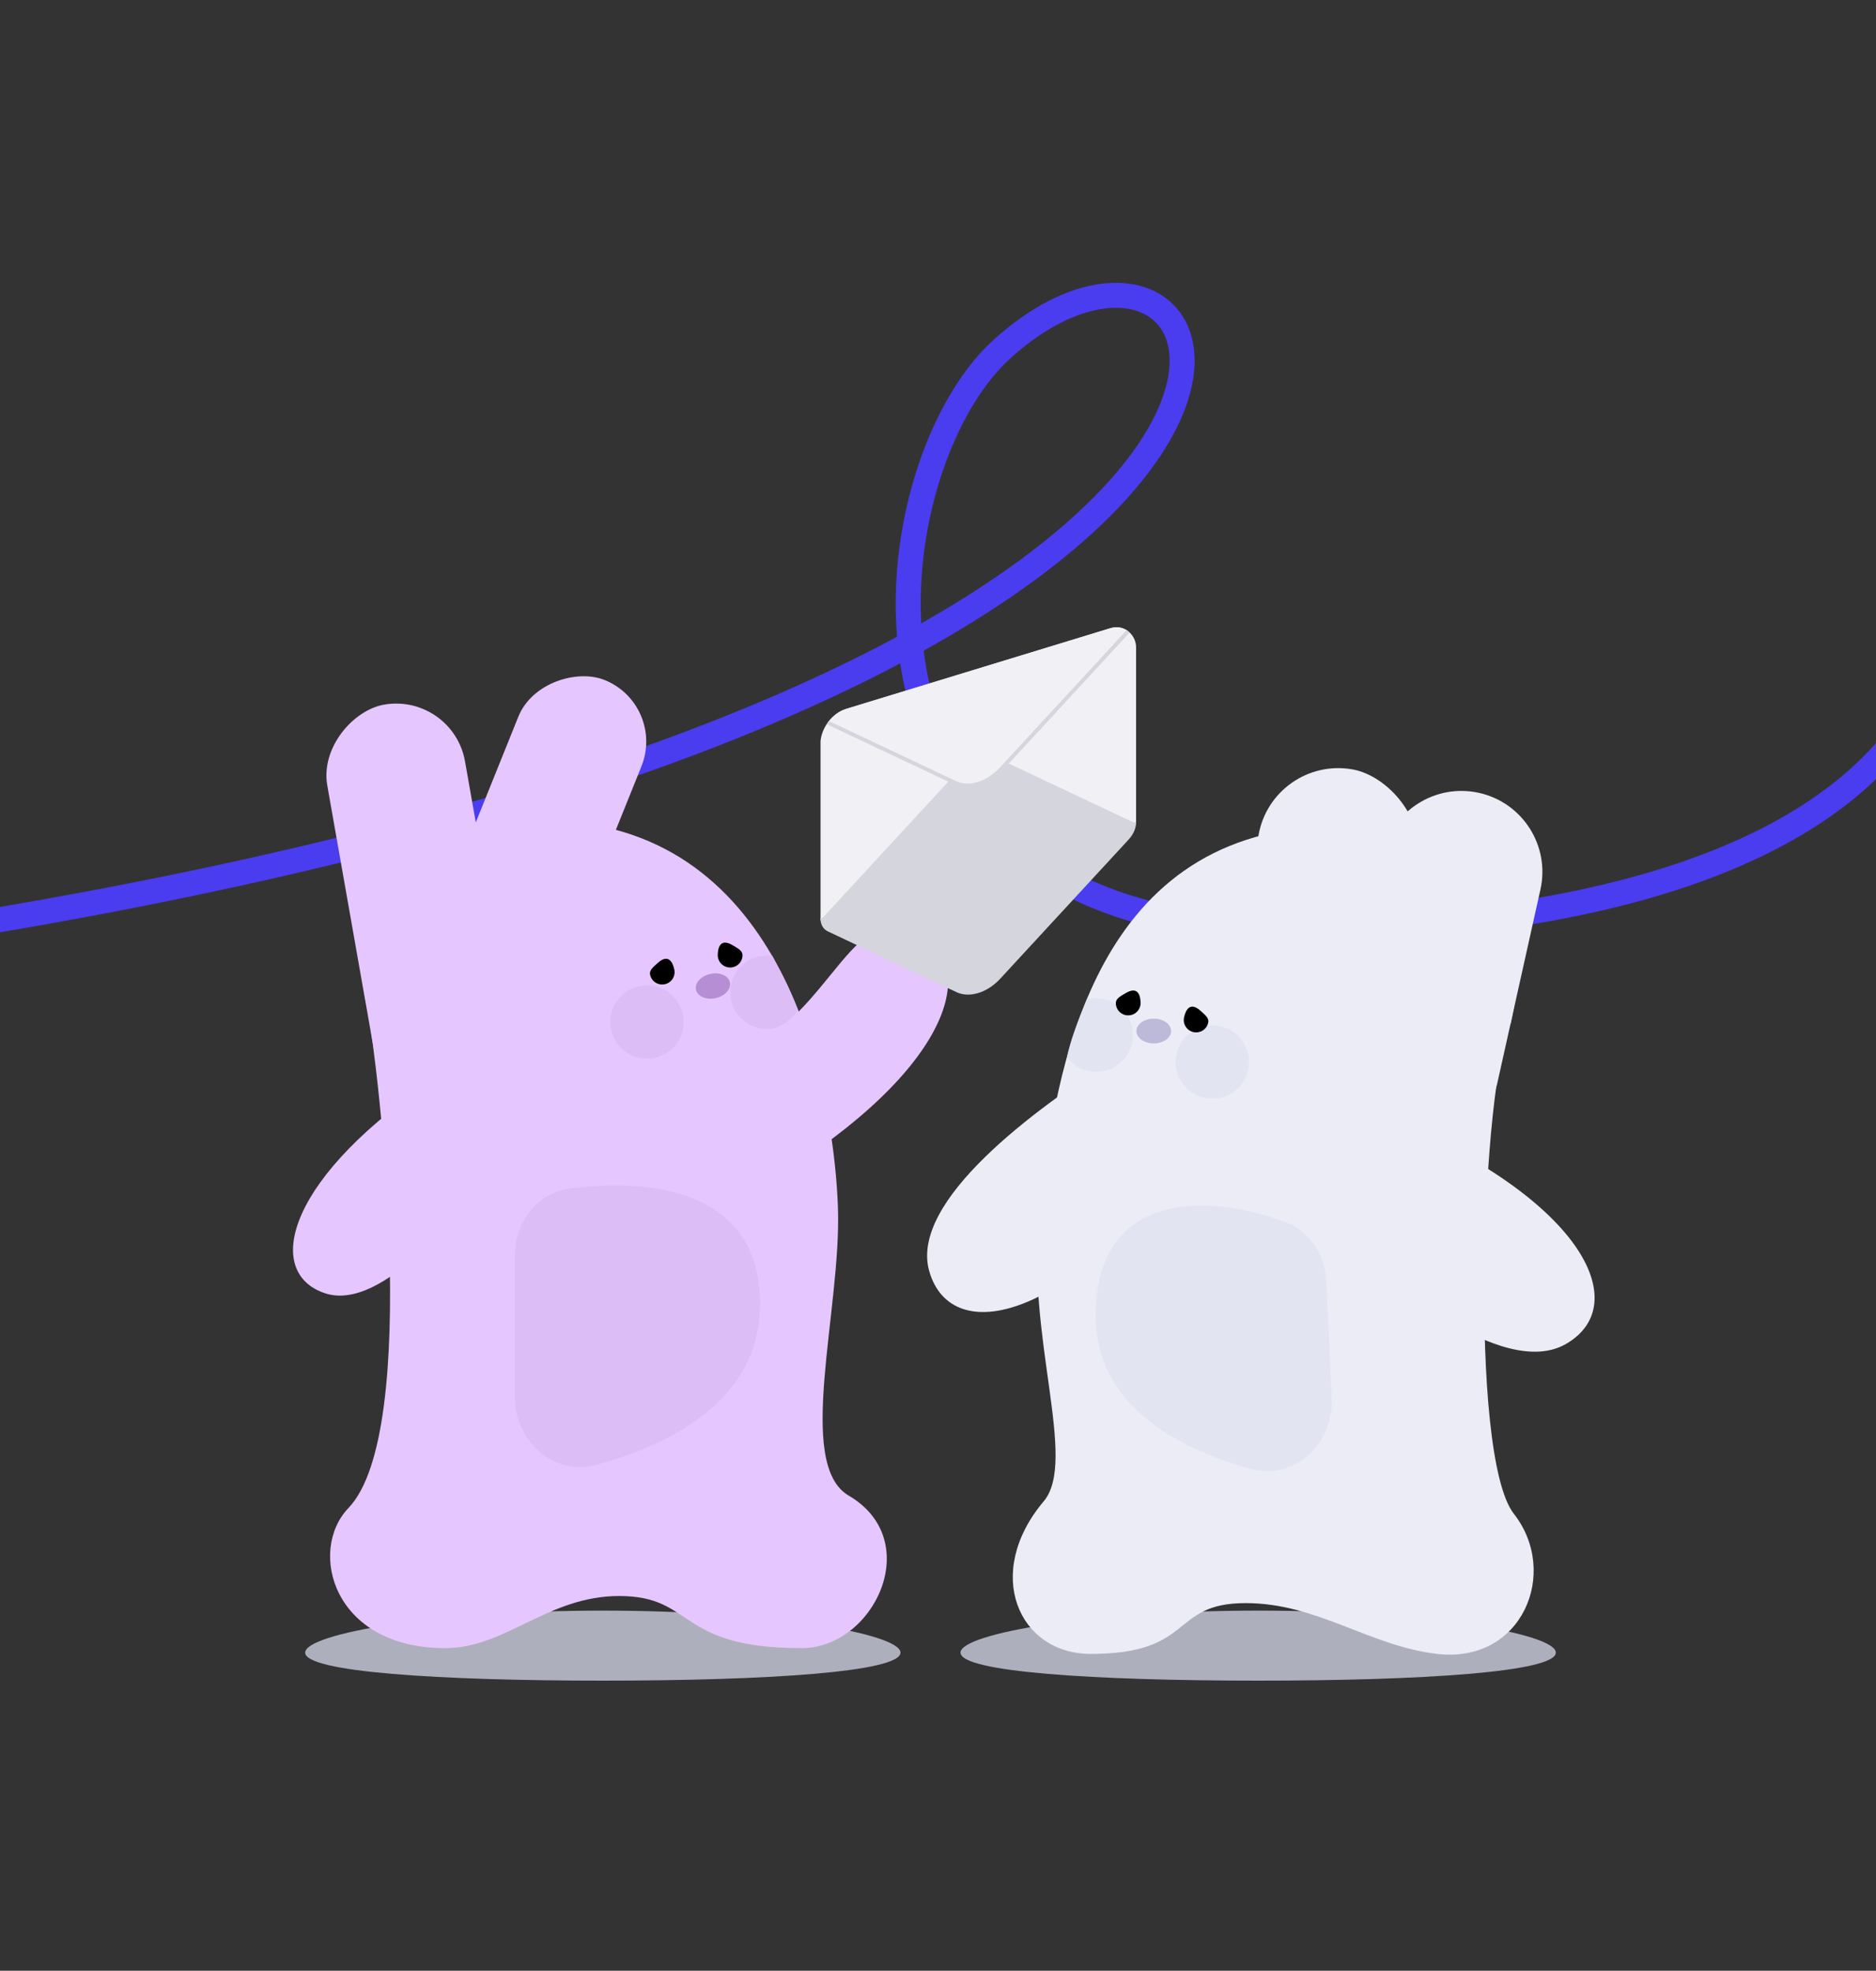 <svg width="375" height="394" viewBox="0 0 375 394" fill="none" xmlns="http://www.w3.org/2000/svg">
<rect x="0" y="0" width="375" height="394" fill="#333333" stroke="none"/>
<g clip-path="url(#clip0_3996_44298)">
<path d="M-13 186C295 137 250.963 23.686 200.18 69.885C173.854 93.836 161.959 186 258.657 186C291.281 186 382.19 180.559 390.5 120.5" stroke="#4A3CEF" stroke-width="5"/>
<path d="M180 330.4C180 334.266 153.361 336 120.5 336C87.639 336 61 334.266 61 330.4C61 326.534 87.639 322 120.5 322C153.361 322 180 326.534 180 330.4Z" fill="#AEAFBC"/>
<path d="M311 330.4C311 334.266 284.361 336 251.5 336C218.639 336 192 334.266 192 330.4C192 326.534 218.639 322 251.5 322C284.361 322 311 326.534 311 330.4Z" fill="#AEAFBC"/>
<path d="M182.082 185.8C169.106 180.695 165.082 206.3 144.082 211.8L158.005 233.463C191.582 211.8 196.054 191.297 182.082 185.8Z" fill="#E6C6FF"/>
<rect x="90.523" y="138.448" width="98.982" height="27.949" rx="13.974" transform="rotate(79.993 90.523 138.448)" fill="#E6C6FF"/>
<rect x="133.17" y="140.907" width="84.38" height="26.533" rx="13.267" transform="rotate(111.924 133.17 140.907)" fill="#E6C6FF"/>
<path d="M114.768 164.378C90.181 161.804 65.791 167.629 73.501 202C75.501 212.5 84.371 286.13 69.645 301.5C61.501 310 66.5 329.5 89 329.5C101.094 329.5 109.474 319.08 123.768 319.08C139.001 319.08 135.001 329.5 160.233 329.5C174.717 329.5 185 308 169.64 299C158.916 292.717 168.194 261.892 167.501 241.5C166.807 221.109 158.934 169 114.768 164.378Z" fill="#E6C6FF"/>
<path d="M64.906 258.534C76.464 262.453 92.805 241.887 101.25 229.976L88.019 214.937C57.441 235.007 52.461 254.314 64.906 258.534Z" fill="#E6C6FF"/>
<path fill-rule="evenodd" clip-rule="evenodd" d="M154.37 191.086C153.754 190.975 153.283 191.031 152.63 191.085C148.595 191.425 145.66 194.965 145.999 199.001C146.338 203.036 149.885 206.032 153.92 205.692C156.19 205.501 158.297 203.737 159.5 202C158 198 156.715 195.518 154.37 191.086Z" fill="#DDBDF6"/>
<path d="M102.933 279.308V251.041C102.933 244.432 107.302 238.494 113.854 237.628C130.443 235.434 151.482 238.111 151.926 259.95C152.322 279.404 134.887 288.544 119.307 292.841C110.747 295.201 102.933 288.187 102.933 279.308Z" fill="#DDBDF6"/>
<circle cx="129.332" cy="204.332" r="7.332" fill="#DDBDF6"/>
<path d="M134.785 193.822C135.078 195.157 134.233 196.476 132.898 196.769C131.563 197.062 130.243 196.217 129.95 194.882C129.756 194 130.5 193.394 131.5 192.5C133.663 190.565 134.492 192.486 134.785 193.822Z" fill="black"/>
<path d="M143.473 190.906C143.448 192.272 144.536 193.4 145.903 193.425C147.269 193.45 148.398 192.363 148.422 190.996C148.439 190.093 147.591 189.645 146.435 188.965C143.934 187.492 143.498 189.539 143.473 190.906Z" fill="black"/>
<ellipse cx="142.511" cy="197.131" rx="3.465" ry="2.475" transform="rotate(-12.373 142.511 197.131)" fill="#B58ED4"/>
<path d="M260.496 165.534C285.082 162.961 309.71 170.129 302 204.5C296.238 216.344 293.425 290.91 302.619 302.657C311.812 314.403 304.263 332.657 287.263 330.657C273.72 329.063 263.294 320.5 249 320.5C233.767 320.5 239 330.657 218.03 330.657C203.546 330.657 196.533 314.497 208.623 300.157C215.5 292 205 267 207.762 242.657C210.525 218.313 216.329 170.157 260.496 165.534Z" fill="#EBECF5"/>
<path d="M185.757 254.168C181.683 240.015 207.394 221.47 222.229 211.959L239.616 228.755C213.7 264.49 190.145 269.409 185.757 254.168Z" fill="#EBECF5"/>
<path fill-rule="evenodd" clip-rule="evenodd" d="M217.304 199.67C218.037 199.534 219.29 199.57 220.069 199.67C224.085 200.188 226.921 203.863 226.403 207.879C225.886 211.895 222.21 214.731 218.194 214.214C216.159 213.951 214.427 212.878 213.281 211.361C214 207.879 215.5 204 217.304 199.67Z" fill="#E2E4F1"/>
<ellipse cx="3.465" cy="2.475" rx="3.465" ry="2.475" transform="matrix(-1 0 0 1 234.095 203.655)" fill="#BCB9D9"/>
<path d="M313.063 268.67C300.341 276.051 276.14 255.644 263.327 243.582L275.378 222.665C316.282 239.098 326.762 260.723 313.063 268.67Z" fill="#EBECF5"/>
<path d="M295.649 158.516C286.927 156.574 278.282 162.071 276.341 170.792L267.761 209.333C265.82 218.055 271.316 226.699 280.038 228.641C288.76 230.583 297.405 225.086 299.346 216.364L307.926 177.824C309.867 169.102 304.371 160.457 295.649 158.516Z" fill="#EBECF5"/>
<rect width="77.575" height="32.358" rx="16.179" transform="matrix(-0.174 0.985 0.985 0.174 254.394 151)" fill="#EBECF5"/>
<path d="M266.2 279.539L265.134 256.276C264.894 251.045 261.954 246.201 257.048 244.368C239.301 237.739 219.471 239.515 219.006 262.33C218.633 280.635 234.927 289.414 249.866 293.652C258.67 296.149 266.619 288.68 266.2 279.539Z" fill="#E2E4F1"/>
<circle cx="7.332" cy="7.332" r="7.332" transform="matrix(-1 0 0 1 249.664 205)" fill="#E2E4F1"/>
<path d="M236.683 203.394C236.39 204.729 237.235 206.049 238.57 206.342C239.905 206.635 241.225 205.79 241.518 204.454C241.711 203.572 240.968 202.967 239.968 202.072C237.805 200.138 236.976 202.059 236.683 203.394Z" fill="black"/>
<path d="M227.994 200.478C228.019 201.845 226.932 202.973 225.565 202.998C224.198 203.023 223.07 201.935 223.045 200.568C223.029 199.665 223.877 199.217 225.033 198.537C227.534 197.065 227.969 199.111 227.994 200.478Z" fill="black"/>
<g clip-path="url(#clip1_3996_44298)">
<rect width="66" height="40.674" transform="matrix(-0.956 0.292 8.36028e-08 -1 227.116 164.675)" fill="#F1F1F5"/>
<path d="M191.177 154.514L164 183.971L227.116 164.675L199.94 151.835C197.339 150.606 193.777 151.695 191.177 154.514Z" fill="#D5D5DE"/>
<path d="M227.335 124.241L228.224 123.278L227.116 123.617L164 142.913L162.892 143.252L163.781 143.672L190.957 156.512C193.688 157.802 197.428 156.658 200.159 153.698L227.335 124.241Z" fill="#F1F1F5" stroke="#D5D5DE" stroke-width="0.767"/>
<path d="M199.94 195.667L225.644 167.805C226.57 166.802 227.116 165.499 227.116 164.291L164 183.588C164 184.795 164.546 185.764 165.472 186.202L191.177 198.346C193.777 199.575 197.339 198.486 199.94 195.667Z" fill="#D5D5DE"/>
</g>
</g>
<defs>
<clipPath id="clip0_3996_44298">
<rect width="375" height="394" fill="white"/>
</clipPath>
<clipPath id="clip1_3996_44298">
<rect width="66" height="66.767" rx="5.372" transform="matrix(0.956 -0.292 0 1 164 143.297)" fill="white"/>
</clipPath>
</defs>
</svg>
